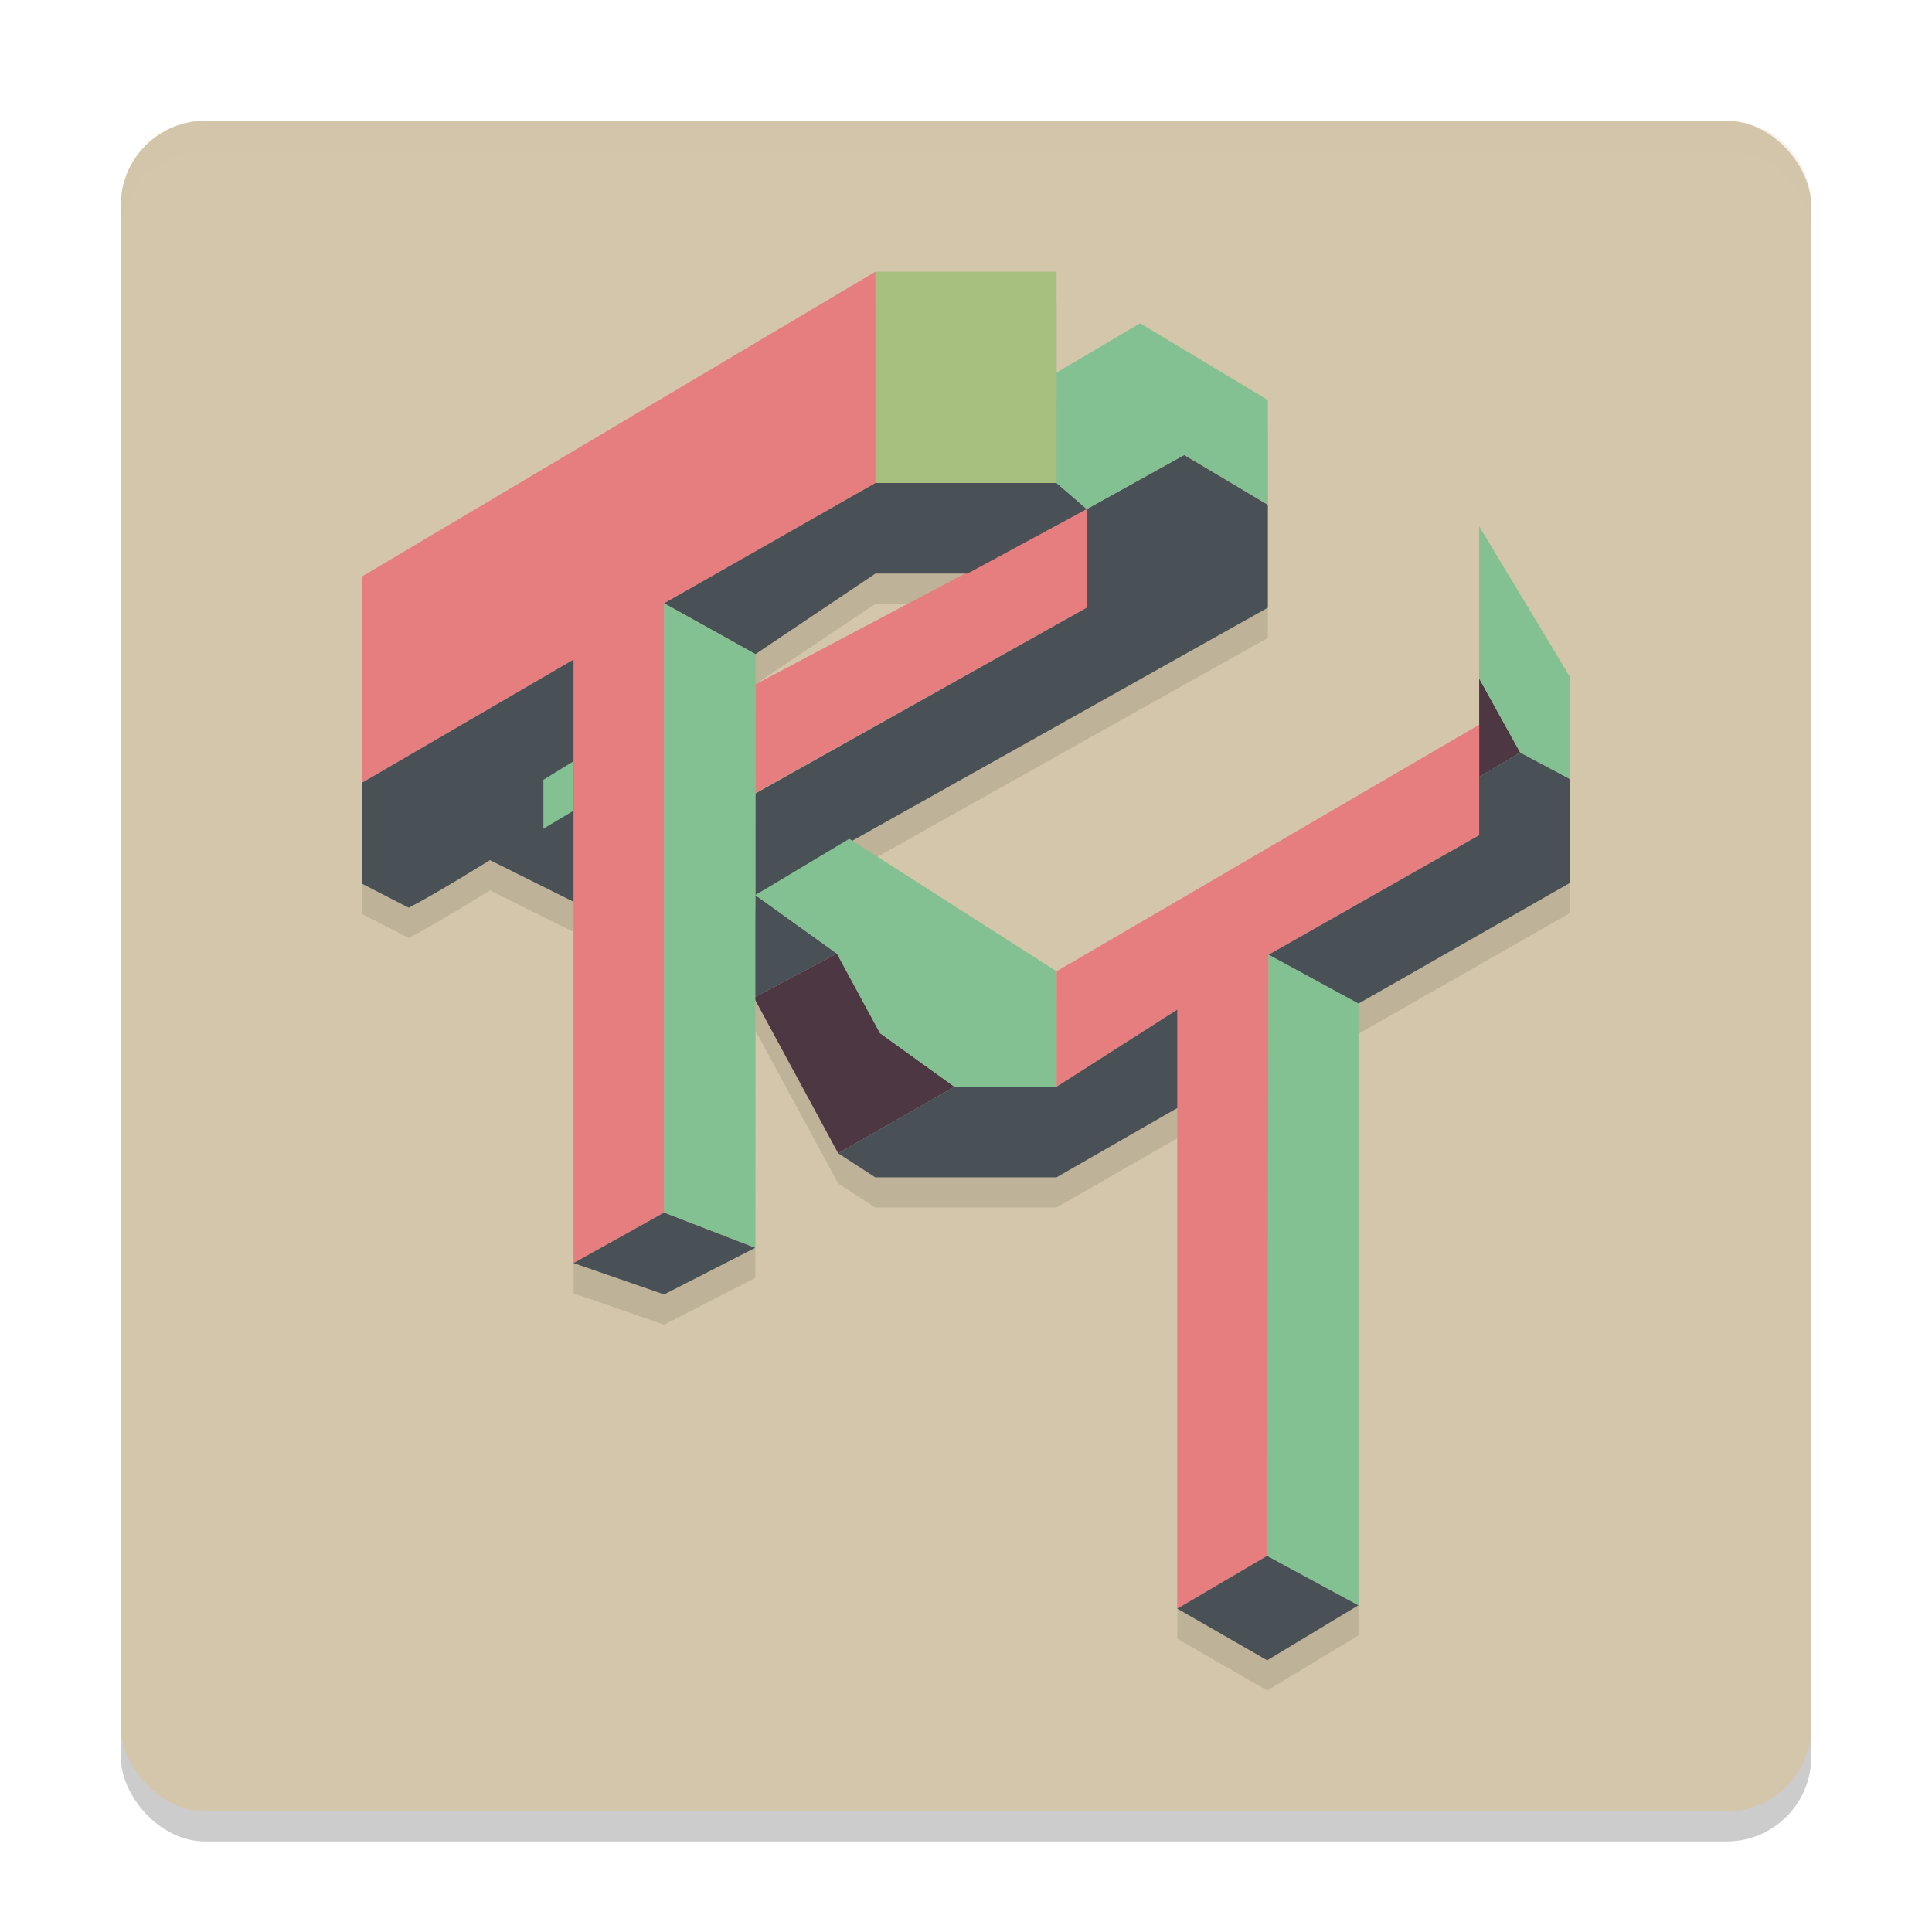<svg xmlns="http://www.w3.org/2000/svg" width="64" height="64" version="1.1">
 <rect style="opacity:0.2" width="56" height="56" x="4" y="5" rx="2.8" ry="2.8"/>
 <rect style="fill:#d3c6aa" width="56" height="56" x="4" y="4" rx="2.8" ry="2.8"/>
 <path style="opacity:0.1" d="M 29,10 12,20.092 v 6.834 3.354 l 1.541,0.791 c 1.014,-0.527 2.688,-1.578 2.688,-1.578 L 19,30.873 v 11.969 l 3,1.039 3.021,-1.547 0.002,-8.197 2.742,5.066 L 28.994,40 H 35 l 4,-2.295 V 54.287 L 41.977,56 45,54.176 V 34.246 L 52,30.25 v -3.447 -3.391 l -3,-4.977 v 5.041 1.531 L 35,33.178 28.232,28.85 42,21.129 v -3.406 L 39.23,16.072 42,17.709 V 14.254 L 37.768,11.709 35,13.344 V 10 Z m 0,10 h 2.961 l -6.936,3.67 v -1.002 z m 7,1.131 -10.977,6.152 v -0.018 z"/>
 <path style="fill:#a7c080" d="m 29,9 6,-2.75e-5 V 16 H 29 Z"/>
 <path style="fill:#4c3743" d="m 27.766,38.204 -2.792,-5.158 2.75,-1.457 1.428,2.636 2.465,1.775 z m 21.234,-15.727 1.359,2.452 -1.359,0.809 z"/>
 <path style="fill:#e67e80" d="M 39,33.445 35,36 v -3.823 l 14,-8.17 v 3.66 l -6.977,3.96 V 51.529 L 39,53.288 Z M 19,21.849 12,25.925 V 19.092 L 29,9 V 16 l -7,3.985 v 20.182 l -3,1.675 z M 25.021,22.672 36,16.864 v 3.266 L 25.021,26.268 Z"/>
 <path style="fill:#495156" d="m 39,53.288 2.977,-1.749 3.023,1.637 -3.023,1.824 z M 19,41.842 22,40.167 25.021,41.334 22,42.88 Z m 8.766,-3.638 3.85,-2.204 H 35 l 4,-2.555 4.3e-5,3.259 L 35,39 H 28.993 Z M 25.021,29.651 V 26.286 L 36,20.13 V 16.864 L 32.049,19 H 29 L 25.026,21.669 22,19.985 29,16 h 6 L 36,16.864 l 3.23,-1.792 2.77,1.652 -4.1e-5,3.406 -16.979,9.522 2.703,1.938 -2.75,1.457 z m 17.002,1.976 6.977,-3.96 4.1e-5,-1.93 1.359,-0.809 L 52,25.803 v 3.448 l -7,3.995 z M 12,29.279 12,25.925 19,21.849 v 8.024 l -2.771,-1.381 c 0,0 -1.674,1.05 -2.688,1.578 z"/>
 <path style="fill:#83c092" d="m 41.977,51.538 0.046,-19.911 2.977,1.618 V 53.176 Z M 22,40.167 V 19.985 l 3.026,1.684 -0.006,19.665 z M 29.152,34.225 27.724,31.59 25.021,29.651 28.133,27.786 35,32.177 v 3.823 l -3.384,2.6e-5 z M 18,25.831 19,25.217 v 1.64 l -1,0.595 z M 50.359,24.929 49,22.477 V 17.436 L 52,22.412 l -2e-6,3.391 z M 35,16 v -3.656 l 2.767,-1.634 4.233,2.544 v 3.456 L 39.23,15.072 36,16.864 Z"/>
 <path style="fill:#d3c6aa;opacity:0.2" d="M 6.801 4 C 5.25 4 4 5.25 4 6.801 L 4 7.801 C 4 6.25 5.25 5 6.801 5 L 57.199 5 C 58.75 5 60 6.25 60 7.801 L 60 6.801 C 60 5.25 58.75 4 57.199 4 L 6.801 4 z"/>
</svg>
